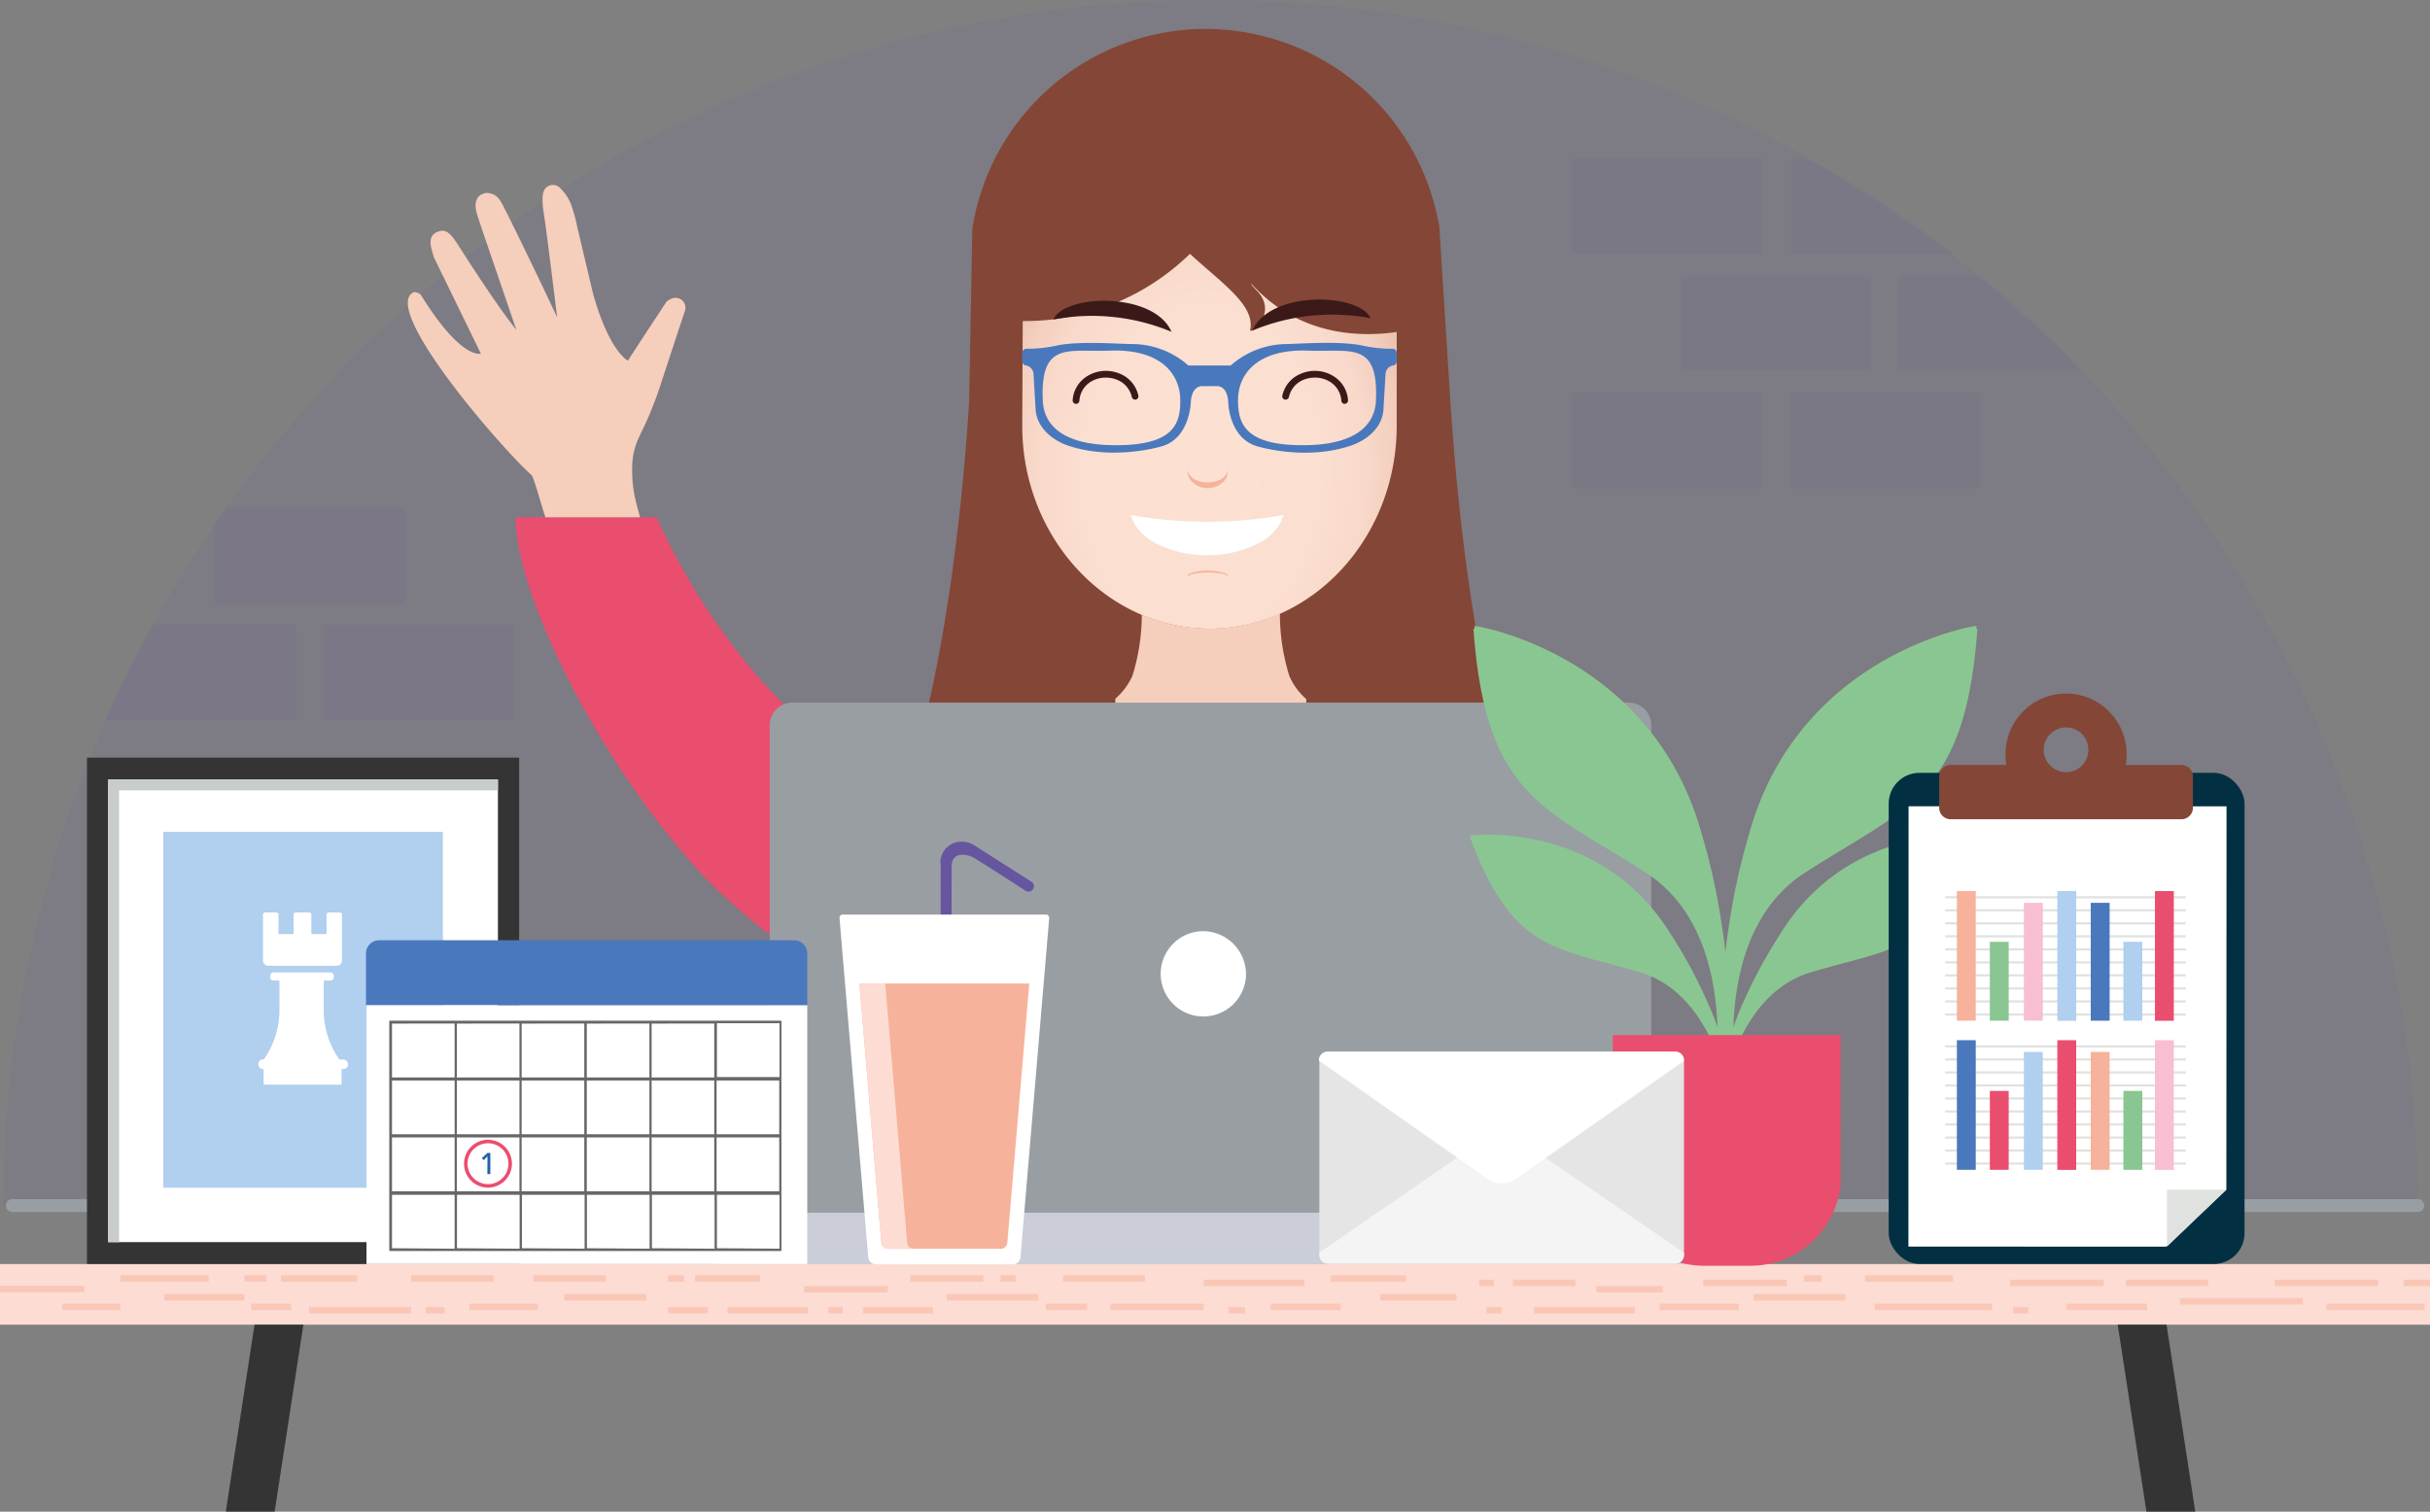 <svg id="Layer" xmlns="http://www.w3.org/2000/svg" xmlns:xlink="http://www.w3.org/1999/xlink" viewBox="0 0 310.38 193.14"><rect x="0" y="0" width="310.38" height="193.14" fill="#808080" stroke="none"/><defs><style>.cls-1,.cls-32{opacity:0.1;}.cls-2,.cls-31,.cls-32{fill:#6656a0;}.cls-22,.cls-3{fill:#ea4e6e;}.cls-4{fill:#999ea3;}.cls-5{fill:url(#Névtelen_színátmenet_3);}.cls-6{fill:url(#Névtelen_színátmenet_3-2);}.cls-10,.cls-13,.cls-14,.cls-22,.cls-7,.cls-9{fill-rule:evenodd;}.cls-7{fill:url(#Névtelen_színátmenet_35);}.cls-8{fill:#844636;}.cls-9{fill:url(#Névtelen_színátmenet_35-2);}.cls-10{fill:#3b1919;}.cls-11{fill:#fff;}.cls-12{fill:#f7b29b;}.cls-13,.cls-26{fill:#4979bc;}.cls-14,.cls-33{fill:#f6cebc;}.cls-15{fill:#fcdcd3;}.cls-16{opacity:0.5;}.cls-17{fill:#343434;}.cls-18{fill:#cbcdd8;}.cls-19{fill:#c9cccc;}.cls-20{fill:#b1cfee;}.cls-21{fill:#8ac691;}.cls-23{fill:none;}.cls-24{fill:#023042;}.cls-25{fill:#e0e2e0;}.cls-27{fill:#f7bfd1;}.cls-28{fill:#676767;}.cls-29{fill:#2362ac;}.cls-30{opacity:0.2;}.cls-31{opacity:0.4;}.cls-34{fill:#e6e5e5;}.cls-35{fill:#f4f4f4;}</style><linearGradient id="Névtelen_színátmenet_3" x1="130.48" y1="107.1" x2="142.65" y2="107.1" gradientTransform="matrix(0.87, -0.06, 0.07, 1, 18.26, -24.47)" gradientUnits="userSpaceOnUse"><stop offset="0" stop-color="#fbd3bd"/><stop offset="0.01" stop-color="#fad2bc"/><stop offset="0.21" stop-color="#efc2ad"/><stop offset="0.43" stop-color="#e9b8a5"/><stop offset="0.72" stop-color="#e7b5a2"/></linearGradient><linearGradient id="Névtelen_színátmenet_3-2" x1="173.82" y1="109.8" x2="185.98" y2="109.8" gradientTransform="matrix(-0.87, -0.06, -0.07, 1, 355.11, -24.47)" xlink:href="#Névtelen_színátmenet_3"/><radialGradient id="Névtelen_színátmenet_35" cx="166.75" cy="77.89" r="32.24" gradientTransform="translate(2.86 -33.81) rotate(1.49) scale(1 1.38)" gradientUnits="userSpaceOnUse"><stop offset="0" stop-color="#fce1d3"/><stop offset="0.52" stop-color="#fbdfd1"/><stop offset="0.71" stop-color="#f8d9ca"/><stop offset="0.84" stop-color="#f3cfbf"/><stop offset="0.95" stop-color="#ecc0ae"/><stop offset="1" stop-color="#e7b5a2"/></radialGradient><radialGradient id="Névtelen_színátmenet_35-2" cx="166.75" cy="82.45" r="29.45" gradientTransform="translate(3.02 -35.53) rotate(1.49) scale(1 1.38)" xlink:href="#Névtelen_színátmenet_35"/></defs><title>eezy_15</title><g id="_Csoport_" data-name="&lt;Csoport&gt;" class="cls-1"><g id="_Csoport_2" data-name="&lt;Csoport&gt;"><path id="_Görbe_" data-name="&lt;Görbe&gt;" class="cls-2" d="M168,22.34a154.2,154.2,0,0,0-154.2,154.2h308.4A154.2,154.2,0,0,0,168,22.34Z" transform="translate(-13.37 -22.34)"/></g></g><path class="cls-3" d="M156.67,153.46c-4.26-13.09-9.69-21.77-17.51-24.21,0-.12-27-7.89-41.94-40.84h-18c0,9.8,10.24,29.94,21.41,42.92,15.69,19,52.39,34.24,67.19,34.24C164.91,161.89,158.06,157.73,156.67,153.46Z" transform="translate(-13.37 -22.34)"/><g id="_Csoport_3" data-name="&lt;Csoport&gt;"><g id="_Csoport_4" data-name="&lt;Csoport&gt;"><path id="_Görbe_2" data-name="&lt;Görbe&gt;" class="cls-4" d="M322.19,177.18H14.93a.82.82,0,0,1-.81-.82.81.81,0,0,1,.81-.81H322.19a.81.81,0,0,1,.81.81A.82.82,0,0,1,322.19,177.18Z" transform="translate(-13.37 -22.34)"/></g></g><path class="cls-5" d="M149.5,73.51c.24,3.36-1.92,6.24-4.83,6.45s-5.47-2.34-5.71-5.69,1.93-6.24,4.84-6.45S149.26,70.16,149.5,73.51Z" transform="translate(-13.37 -22.34)"/><path class="cls-6" d="M186.14,73.51c-.24,3.36,1.92,6.24,4.83,6.45s5.47-2.34,5.71-5.69-1.93-6.24-4.84-6.45S186.38,70.16,186.14,73.51Z" transform="translate(-13.37 -22.34)"/><path class="cls-7" d="M191.62,64.41V52.9S186.82,44,166.83,44c-17.44,0-21.86,3.22-22.7,1.75H144V65.23l-.06,0V76.76c0,14.26,10.78,25.91,23.94,25.91S191.77,91,191.77,76.76V64.28Z" transform="translate(-13.37 -22.34)"/><path class="cls-8" d="M198.63,73.7l-1.42-22.4c-.12-.74-.29-1.45-.46-2.17h0a30.23,30.23,0,0,0-25-22.76l-1.14-.16-.9-.07c-.76-.07-1.52-.11-2.29-.11a30.22,30.22,0,0,0-29.86,25.56l-.4,22.11c-.9,13.88-2.91,32-7.4,47.3l24.72.36h26.85L206,121C201.54,105.71,199.53,87.58,198.63,73.7Z" transform="translate(-13.37 -22.34)"/><path class="cls-9" d="M173.15,58.54c0,.11.21.39.73.91,3,3-1.32,6.25-.78,4.8.37-3.07-3.69-5.75-7.74-9.48a30.17,30.17,0,0,1-21.13,8.59H144l-.06,13.4c0,14.26,10.78,25.91,23.94,25.91S191.77,91,191.77,76.76v-12C187,65.44,179.23,65.27,173.15,58.54Z" transform="translate(-13.37 -22.34)"/><path class="cls-10" d="M185.55,73.46a.43.43,0,0,1-.39.47.41.41,0,0,1-.46-.38,3.08,3.08,0,0,0-1.52-2.47,3.61,3.61,0,0,0-1.65-.49,3.94,3.94,0,0,0-1.7.29A3.09,3.09,0,0,0,178,73.07a.44.44,0,0,1-.52.32.42.42,0,0,1-.32-.51,3.92,3.92,0,0,1,2.34-2.78,4.54,4.54,0,0,1,2.09-.37,4.49,4.49,0,0,1,2,.61A3.9,3.9,0,0,1,185.55,73.46Z" transform="translate(-13.37 -22.34)"/><path class="cls-10" d="M150.38,73.46a.43.43,0,0,0,.86.09,3.05,3.05,0,0,1,1.51-2.47,3.64,3.64,0,0,1,1.65-.49,3.94,3.94,0,0,1,1.7.29,3.12,3.12,0,0,1,1.84,2.19.43.43,0,0,0,.51.32.42.42,0,0,0,.32-.51,3.93,3.93,0,0,0-2.33-2.78,4.6,4.6,0,0,0-2.1-.37,4.53,4.53,0,0,0-2,.61A3.9,3.9,0,0,0,150.38,73.46Z" transform="translate(-13.37 -22.34)"/><path class="cls-11" d="M175.86,88.39a56.7,56.7,0,0,1-16.59,0c-.92-.14-1.44-.25-1.44-.25a5.09,5.09,0,0,0,.39,1,6.16,6.16,0,0,0,.53.8l.2.23a6,6,0,0,0,.5.51l.23.2a7,7,0,0,0,.81.59,14,14,0,0,0,6.9,1.8,1,1,0,0,0,.17,0,1.08,1.08,0,0,0,.18,0,14.07,14.07,0,0,0,6.9-1.8,8,8,0,0,0,.81-.59l.22-.2a6.14,6.14,0,0,0,.51-.51l.19-.23a5.28,5.28,0,0,0,.53-.8,5.12,5.12,0,0,0,.4-1S176.78,88.25,175.86,88.39Z" transform="translate(-13.37 -22.34)"/><path class="cls-12" d="M170.18,82.39a1.78,1.78,0,0,1-.64,1.59,2.86,2.86,0,0,1-3.82,0,1.78,1.78,0,0,1-.64-1.59c.19,1.11,1.35,1.58,2.55,1.57S170,83.5,170.18,82.39Z" transform="translate(-13.37 -22.34)"/><path class="cls-12" d="M165.08,96c-.1-.18.16-.37.64-.51a6.79,6.79,0,0,1,1.91-.24,6.69,6.69,0,0,1,1.91.24c.48.14.74.33.64.51-.19-.36-1.34-.51-2.55-.51S165.27,95.68,165.08,96Z" transform="translate(-13.37 -22.34)"/><path class="cls-13" d="M191.24,66.9a17.87,17.87,0,0,1-4.05-.45c-3-.56-7.75-.18-9.63-.15a10.88,10.88,0,0,0-7,2.74h-5.4a10.88,10.88,0,0,0-7-2.74c-1.88,0-6.59-.41-9.63.15a17.87,17.87,0,0,1-4.05.45.54.54,0,0,0-.54.53V68.5a.54.54,0,0,0,.54.54,1.19,1.19,0,0,1,.9,1.07l.27,4.64c.33,3.3,4,4.47,4,4.47,5.7,2,11.82.22,11.82.22,3.79-.86,4-5.44,4-5.76.15-2.07,1.39-2,1.39-2h2s1.24-.12,1.39,2c0,.32.19,4.9,4,5.76,0,0,6.12,1.8,11.82-.22,0,0,3.7-1.17,4-4.47l.27-4.64a1.19,1.19,0,0,1,.9-1.07.53.53,0,0,0,.53-.54V67.43A.53.53,0,0,0,191.24,66.9ZM155.18,79.21c-4.73-.11-8.45-1.68-8.62-5.73-.32-7.59,3.24-6.14,8.56-6.34,6.52-.25,9,3,9,6.34C164.16,76.59,163.2,79.41,155.18,79.21Zm33.94-5.73c-.17,4-3.89,5.62-8.62,5.73-8,.2-9-2.62-9-5.73,0-3.38,2.5-6.59,9-6.34C185.88,67.34,189.44,65.89,189.12,73.48Z" transform="translate(-13.37 -22.34)"/><path class="cls-10" d="M173.35,64.57A26.45,26.45,0,0,1,188.44,63C186.91,59.71,175.5,59.46,173.35,64.57Z" transform="translate(-13.37 -22.34)"/><path class="cls-10" d="M163,64.73a26.45,26.45,0,0,0-15.09-1.57C149.39,59.87,160.8,59.61,163,64.73Z" transform="translate(-13.37 -22.34)"/><path class="cls-14" d="M178.06,108.72a26.78,26.78,0,0,1-1.21-8,22.07,22.07,0,0,1-17.64.16,26.46,26.46,0,0,1-1.2,7.81,8.51,8.51,0,0,1-2.18,2.92v1.16L168,145.08l12.22-32.28v-1.14A8.43,8.43,0,0,1,178.06,108.72Z" transform="translate(-13.37 -22.34)"/><rect class="cls-15" y="161.5" width="310.38" height="7.75"/><g id="table_pattern" data-name="table pattern" class="cls-16"><rect class="cls-12" y="164.28" width="10.76" height="0.82"/><rect class="cls-12" x="15.38" y="162.93" width="11.28" height="0.82"/><rect class="cls-12" x="35.88" y="162.93" width="9.74" height="0.82"/><rect class="cls-12" x="52.53" y="162.93" width="10.51" height="0.82"/><rect class="cls-12" x="68.16" y="162.93" width="9.23" height="0.82"/><rect class="cls-12" x="39.46" y="167" width="13.07" height="0.81"/><rect class="cls-12" x="21.01" y="165.34" width="10.22" height="0.82"/><rect class="cls-12" x="7.97" y="166.56" width="7.4" height="0.82"/><rect class="cls-12" x="32.09" y="166.56" width="5.09" height="0.82"/><rect class="cls-12" x="59.96" y="166.56" width="8.74" height="0.82"/><rect class="cls-12" x="31.23" y="162.93" width="2.79" height="0.82"/><rect class="cls-12" x="54.39" y="167" width="2.4" height="0.81"/><rect class="cls-12" x="72.07" y="165.34" width="10.47" height="0.82"/><rect class="cls-12" x="85.33" y="162.93" width="2.02" height="0.82"/><rect class="cls-12" x="88.79" y="162.93" width="8.26" height="0.82"/><rect class="cls-12" x="85.33" y="167" width="5.09" height="0.81"/><rect class="cls-12" x="92.92" y="167" width="10.28" height="0.81"/><rect class="cls-12" x="105.8" y="167" width="1.83" height="0.81"/><rect class="cls-12" x="110.22" y="167" width="8.94" height="0.81"/><rect class="cls-12" x="102.72" y="164.32" width="10.67" height="0.81"/><rect class="cls-12" x="116.27" y="162.93" width="9.32" height="0.82"/><rect class="cls-12" x="127.8" y="162.93" width="1.92" height="0.82"/><rect class="cls-12" x="120.93" y="165.34" width="11.68" height="0.82"/><rect class="cls-12" x="133.57" y="166.56" width="5.29" height="0.82"/><rect class="cls-12" x="135.78" y="162.93" width="10.47" height="0.82"/><rect class="cls-12" x="141.83" y="166.56" width="11.91" height="0.82"/><rect class="cls-12" x="153.75" y="163.5" width="12.87" height="0.82"/><rect class="cls-12" x="162.3" y="166.56" width="8.94" height="0.82"/><rect class="cls-12" x="169.98" y="162.93" width="9.61" height="0.82"/><rect class="cls-12" x="176.33" y="165.34" width="9.71" height="0.82"/><rect class="cls-12" x="189.87" y="167" width="1.92" height="0.81"/><rect class="cls-12" x="156.92" y="167" width="2.11" height="0.81"/><rect class="cls-12" x="188.91" y="163.5" width="1.92" height="0.82"/><rect class="cls-12" x="193.24" y="163.5" width="7.98" height="0.82"/><rect class="cls-12" x="195.93" y="167" width="12.88" height="0.81"/><rect class="cls-12" x="230.43" y="162.93" width="2.21" height="0.82"/><rect class="cls-12" x="217.55" y="163.5" width="10.67" height="0.82"/><rect class="cls-12" x="203.91" y="164.32" width="8.46" height="0.81"/><rect class="cls-12" x="211.98" y="166.56" width="10.09" height="0.82"/><rect class="cls-12" x="223.99" y="165.34" width="11.72" height="0.82"/><rect class="cls-12" x="238.21" y="162.93" width="11.24" height="0.82"/><rect class="cls-12" x="239.46" y="166.56" width="14.99" height="0.82"/><rect class="cls-12" x="257.14" y="167" width="1.92" height="0.81"/><rect class="cls-12" x="256.76" y="163.5" width="11.92" height="0.82"/><rect class="cls-12" x="263.96" y="166.56" width="10.28" height="0.82"/><rect class="cls-12" x="271.56" y="163.5" width="10.47" height="0.82"/><rect class="cls-12" x="278.47" y="165.85" width="15.66" height="0.82"/><rect class="cls-12" x="290.58" y="163.5" width="13.16" height="0.82"/><rect class="cls-12" x="307.01" y="163.5" width="3.36" height="0.82"/><rect class="cls-12" x="297.16" y="166.56" width="12.54" height="0.82"/></g><polygon class="cls-17" points="280.4 193.13 276.73 169.25 270.49 169.25 274.16 193.13 280.4 193.13"/><polygon class="cls-17" points="35.08 193.13 38.75 169.25 32.51 169.25 28.84 193.13 35.08 193.13"/><path class="cls-4" d="M114.54,177.78H224.28V115.11a2.89,2.89,0,0,0-2.83-3H114.54a2.9,2.9,0,0,0-2.85,3v62.67Z" transform="translate(-13.37 -22.34)"/><path class="cls-18" d="M234.82,177.28H101.16c0,.24-.08.47-.08.71v2.14c0,3.53,2.76,3.74,6.18,3.74H228.73c3.39,0,6.17-.21,6.17-3.74V178A5.71,5.71,0,0,0,234.82,177.28Z" transform="translate(-13.37 -22.34)"/><path id="_Görbe_3" data-name="&lt;Görbe&gt;" class="cls-11" d="M172.52,146.91a5.45,5.45,0,1,1-5.45-5.6A5.52,5.52,0,0,1,172.52,146.91Z" transform="translate(-13.37 -22.34)"/><rect class="cls-17" x="11.11" y="96.8" width="55.2" height="64.69"/><rect class="cls-11" x="13.82" y="99.59" width="49.78" height="59.11"/><polygon class="cls-19" points="15.21 100.98 63.6 100.98 63.6 99.59 13.82 99.59 13.82 158.71 15.21 158.71 15.21 100.98"/><rect class="cls-20" x="20.85" y="106.29" width="35.72" height="45.46"/><path class="cls-11" d="M57.05,145.07v-5.88a.27.27,0,0,0-.27-.27H55.35a.27.27,0,0,0-.27.27v2.49H53.14v-2.49a.27.27,0,0,0-.27-.27H51.14a.27.27,0,0,0-.27.27v2.49H48.94v-2.49a.28.28,0,0,0-.27-.27H47.23a.28.28,0,0,0-.27.27v5.88a.67.67,0,0,0,.67.66h8.76A.67.67,0,0,0,57.05,145.07Z" transform="translate(-13.37 -22.34)"/><path class="cls-11" d="M57.63,157.89a.49.49,0,0,0-.4-.18h-.51a11,11,0,0,1-2-6.31v-3.78h.87a.42.42,0,0,0,.3-.14.54.54,0,0,0,.12-.34v-.07a.51.51,0,0,0-.13-.35.38.38,0,0,0-.29-.14h-7.3a.41.41,0,0,0-.3.14.54.54,0,0,0-.12.34v.08a.52.52,0,0,0,.12.34.41.41,0,0,0,.3.14h.77v3.78a11,11,0,0,1-2,6.31h-.14a.54.54,0,0,0-.4.18.63.63,0,0,0-.16.43.62.62,0,0,0,.16.41.51.51,0,0,0,.4.19h.12v2H57v-2h.26a.55.55,0,0,0,.41-.19.61.61,0,0,0,.15-.41A.62.62,0,0,0,57.63,157.89Z" transform="translate(-13.37 -22.34)"/><path id="leaf" class="cls-21" d="M230.83,149c4.77,9.93,3.87,16.28,3.87,16.28s-1.26-15.46-11.77-18.69c-10.78-3.23-16.31-2.52-21.79-17.26h.1a1.57,1.57,0,0,1-.09-.23s16.32-2.15,25.48,12.36c.29.45.57.89.84,1.33A59.17,59.17,0,0,1,230.83,149Z" transform="translate(-13.37 -22.34)"/><path id="leaf-2" data-name="leaf" class="cls-21" d="M233.24,140.2c2.46,15-1.18,23-1.18,23s4.31-21-8.35-29.28c-13-8.44-20.59-9.63-22.14-31.25l.13,0c0-.12,0-.24,0-.35s22.43,3.46,28.93,26.21c.21.7.4,1.39.59,2.08A81.57,81.57,0,0,1,233.24,140.2Z" transform="translate(-13.37 -22.34)"/><path id="leaf-3" data-name="leaf" class="cls-21" d="M236.68,149c-4.77,9.93-3.87,16.28-3.87,16.28s1.26-15.46,11.78-18.69c10.77-3.23,16.3-2.52,21.78-17.26h-.1a1.6,1.6,0,0,0,.1-.23s-16.33-2.15-25.49,12.36c-.29.45-.56.89-.83,1.33A59.37,59.37,0,0,0,236.68,149Z" transform="translate(-13.37 -22.34)"/><path id="leaf-4" data-name="leaf" class="cls-21" d="M234.27,140.2c-2.46,15,1.18,23,1.18,23s-4.31-21,8.35-29.28c13-8.44,20.6-9.63,22.14-31.25l-.13,0c0-.12,0-.24,0-.35s-22.42,3.46-28.93,26.21c-.2.7-.4,1.39-.59,2.08A83.68,83.68,0,0,0,234.27,140.2Z" transform="translate(-13.37 -22.34)"/><path class="cls-22" d="M248.46,165.53V154.59H219.38v19h.13A11.58,11.58,0,0,0,231,184.06h6a11.57,11.57,0,0,0,11.48-10.42h0v-.1c0-.33,0-.67,0-1v-6C248.51,166.21,248.49,165.87,248.46,165.53Z" transform="translate(-13.37 -22.34)"/><rect class="cls-23" x="241.24" y="98.74" width="45.45" height="62.75" rx="3.93" ry="3.93"/><rect class="cls-24" x="241.24" y="98.74" width="45.45" height="62.75" rx="3.93" ry="3.93"/><polygon class="cls-11" points="276.68 159.28 243.76 159.27 243.78 103.01 284.39 103.02 284.37 152 276.68 159.28"/><path class="cls-8" d="M292,120.08h-7.1a8.32,8.32,0,0,0,.09-1.12,7.73,7.73,0,1,0-15.45,0,8.29,8.29,0,0,0,.08,1.11h-7.09a1.47,1.47,0,0,0-1.47,1.47v4a1.46,1.46,0,0,0,1.47,1.47h29.46a1.47,1.47,0,0,0,1.48-1.47v-4A1.47,1.47,0,0,0,292,120.08Zm-14.74.92a2.86,2.86,0,1,1,2.86-2.86A2.86,2.86,0,0,1,277.21,121Z" transform="translate(-13.37 -22.34)"/><polygon class="cls-25" points="284.37 152 276.79 152 276.78 159.28 284.37 152"/><rect class="cls-25" x="248.45" y="114.5" width="30.74" height="0.28"/><rect class="cls-25" x="248.45" y="116.17" width="30.74" height="0.28"/><rect class="cls-25" x="248.45" y="117.83" width="30.74" height="0.28"/><rect class="cls-25" x="248.45" y="119.49" width="30.74" height="0.28"/><rect class="cls-25" x="248.45" y="121.16" width="30.74" height="0.28"/><rect class="cls-25" x="248.45" y="122.82" width="30.74" height="0.28"/><rect class="cls-25" x="248.45" y="124.48" width="30.74" height="0.28"/><rect class="cls-25" x="248.45" y="126.15" width="30.74" height="0.28"/><rect class="cls-25" x="248.45" y="127.81" width="30.74" height="0.28"/><rect class="cls-25" x="248.45" y="129.48" width="30.74" height="0.28"/><rect class="cls-12" x="249.95" y="113.85" width="2.41" height="16.56"/><rect class="cls-26" x="267.05" y="115.35" width="2.41" height="15.06"/><rect class="cls-21" x="254.16" y="120.33" width="2.41" height="10.08"/><rect class="cls-20" x="271.22" y="120.33" width="2.41" height="10.08"/><rect class="cls-20" x="262.78" y="113.85" width="2.41" height="16.57"/><rect class="cls-3" x="275.25" y="113.85" width="2.41" height="16.57"/><rect class="cls-27" x="258.51" y="115.35" width="2.41" height="15.06"/><rect class="cls-25" x="248.45" y="133.55" width="30.74" height="0.28"/><rect class="cls-25" x="248.45" y="135.22" width="30.74" height="0.28"/><rect class="cls-25" x="248.45" y="136.88" width="30.74" height="0.28"/><rect class="cls-25" x="248.45" y="138.54" width="30.74" height="0.28"/><rect class="cls-25" x="248.45" y="140.21" width="30.74" height="0.28"/><rect class="cls-25" x="248.45" y="141.87" width="30.74" height="0.28"/><rect class="cls-25" x="248.45" y="143.53" width="30.74" height="0.28"/><rect class="cls-25" x="248.45" y="145.2" width="30.74" height="0.28"/><rect class="cls-25" x="248.45" y="146.86" width="30.74" height="0.28"/><rect class="cls-25" x="248.45" y="148.52" width="30.74" height="0.28"/><rect class="cls-26" x="249.95" y="132.9" width="2.41" height="16.56"/><rect class="cls-12" x="267.05" y="134.4" width="2.41" height="15.06"/><rect class="cls-3" x="254.16" y="139.38" width="2.41" height="10.08"/><rect class="cls-21" x="271.22" y="139.38" width="2.41" height="10.08"/><rect class="cls-3" x="262.78" y="132.9" width="2.41" height="16.57"/><rect class="cls-27" x="275.25" y="132.9" width="2.41" height="16.57"/><rect class="cls-20" x="258.51" y="134.4" width="2.41" height="15.06"/><path class="cls-2" d="M145.31,135.94a.66.66,0,0,1-.89.24l-1.86-1.2h0l-3.44-2.2-1.45-.9c-.89-.43-2.73-.77-2.75,1.16v1.7l-.06,30.85h-1.39l.05-32.76a2.42,2.42,0,0,1,0-.76,2.71,2.71,0,0,1,3.18-2.15,2.65,2.65,0,0,1,.8.24l.13.07.4.25,5.26,3.35,1.88,1.2A.63.63,0,0,1,145.31,135.94Z" transform="translate(-13.37 -22.34)"/><g id="_Csoport_5" data-name="&lt;Csoport&gt;"><g id="_Csoport_6" data-name="&lt;Csoport&gt;"><path id="_Görbe_4" data-name="&lt;Görbe&gt;" class="cls-11" d="M125.26,183.88a1,1,0,0,1-1-1l-3.66-43.21a.49.49,0,0,1,.1-.34.35.35,0,0,1,.28-.14H147a.35.35,0,0,1,.28.14.49.49,0,0,1,.1.34l-3.66,43.21a1,1,0,0,1-1,1Z" transform="translate(-13.37 -22.34)"/></g></g><g id="_Csoport_7" data-name="&lt;Csoport&gt;"><g id="_Csoport_8" data-name="&lt;Csoport&gt;"><path id="_Görbe_5" data-name="&lt;Görbe&gt;" class="cls-12" d="M123.14,148l2.8,33.06a.85.85,0,0,0,.79.83h14.52a.85.85,0,0,0,.79-.83l2.8-33.06Z" transform="translate(-13.37 -22.34)"/></g></g><path class="cls-15" d="M129.24,181.06,126.44,148h-3.3l2.8,33.06a.85.85,0,0,0,.79.83H130A.85.85,0,0,1,129.24,181.06Z" transform="translate(-13.37 -22.34)"/><path class="cls-26" d="M116.48,150.78v-6.63a1.68,1.68,0,0,0-1.68-1.68h-53a1.68,1.68,0,0,0-1.68,1.68v6.63h56.34Z" transform="translate(-13.37 -22.34)"/><rect class="cls-11" x="46.81" y="128.44" width="56.3" height="33.06"/><path class="cls-28" d="M112.9,152.75H63.09v29.42h50.09V152.75Zm0,14.91v6.88h-8v-6.88Zm0-7.27v6.87h-8v-6.87Zm-8.3-7.28V155h0v5h-8v-6.88Zm0,7.28v6.87h-8v-6.87Zm-8,7.27h8v6.88h-8Zm-.28-14.55V155h0v5h-8v-6.88Zm0,7.28v6.87h-8v-6.87Zm-8,7.27h8v6.88h-8ZM88,153.11V155h0v5H80v-6.88Zm0,7.28v6.87H80v-6.87Zm-8,7.27h8v6.88H80Zm-.28-14.55V155h0v5h-8v-6.88Zm0,7.28v6.87h-8v-6.87Zm-8,7.27h8v6.88h-8Zm-.28-14.55V155h0v5h-8v-6.88Zm-8,21.43v-6.88h8v6.88Zm0-7.28v-6.87h8v6.87Zm0,14.56V180h0v-5h8v6.88Zm8.3,0V180h0v-5h8v6.88Zm8.3,0V180h0v-5h8v6.88Zm8.3,0V180h0v-5h8v6.88Zm8.3,0V180h0v-5h8v6.88Zm8.3,0V180h0v-5h8v6.88Zm8-26.87v5h-8v-6.88h8V155Z" transform="translate(-13.37 -22.34)"/><path class="cls-29" d="M75.63,170.54c0-.21,0-.47,0-.47h0s-.15.17-.2.22l-.28.28-.23-.27.72-.66H76v2.71h-.38Z" transform="translate(-13.37 -22.34)"/><path class="cls-3" d="M75.7,174.08A3.06,3.06,0,1,1,78.76,171,3.07,3.07,0,0,1,75.7,174.08Zm0-5.67A2.61,2.61,0,1,0,78.31,171,2.61,2.61,0,0,0,75.7,168.41Z" transform="translate(-13.37 -22.34)"/><g class="cls-30"><polygon class="cls-31" points="214.69 35.26 214.69 47.42 226.85 47.42 239.01 47.42 239.01 35.26 214.69 35.26"/><polygon class="cls-31" points="228.59 50.21 228.59 62.37 240.75 62.37 252.91 62.37 252.91 50.21 228.59 50.21"/><polygon class="cls-31" points="200.78 50.21 200.78 62.37 212.94 62.37 225.1 62.37 225.1 50.21 200.78 50.21"/><polygon class="cls-31" points="200.78 20.27 200.78 32.43 212.94 32.43 225.1 32.43 225.1 20.27 200.78 20.27"/><path class="cls-31" d="M254.33,54.77H242.17V42.61h2.08a135.66,135.66,0,0,1,18.68,12.16Z" transform="translate(-13.37 -22.34)"/><path class="cls-31" d="M267.93,69.76H255.77V57.6h10.64a159.14,159.14,0,0,1,13,12.16Z" transform="translate(-13.37 -22.34)"/></g><path class="cls-32" d="M52.94,99.41H65.1V87.25H42.23c-.5.69-1,1.39-1.45,2.09V99.41Z" transform="translate(-13.37 -22.34)"/><path class="cls-32" d="M39,114.35H51.2V102.19H32.84q-3.24,5.86-6,12v.12Z" transform="translate(-13.37 -22.34)"/><polygon class="cls-32" points="65.63 92.01 65.63 79.85 41.31 79.85 41.31 92.01 53.47 92.01 65.63 92.01"/><path class="cls-33" d="M99.11,60.51c-.18.09-.37.2-.58.33,0,0-5,7.59-4.94,7.57l-.06,0c-2.74-1.91-4.44-8.68-4.44-8.68l-2-8.45A17.82,17.82,0,0,0,86.49,49a5.8,5.8,0,0,0-1.75-2.79,1.3,1.3,0,0,0-1.65.13c-.46.49-.57,1.44-.22,3.55.28,1.67,1.66,13,1.66,13h0c-1.41-3.1-5.8-12.14-6.56-13.6C77.31,48,77,47.18,75.73,47a1.09,1.09,0,0,0-.56.07l-.27.11a1.05,1.05,0,0,0-.37.25c-.79.88-.27,2.14.06,3.17s3.83,11.22,4.73,13.87c-2.48-3-7.58-11.05-7.58-11.05-.6-.85-1.27-2-2.47-1.46-1.44.53-.8,2.13-.48,3.25l6,12.31s-2.48.89-7.69-7.55c-.41-.27-.76-.39-1-.24C62.19,62,77.21,79.41,81.27,83.05c.3.27,1.54,4.88,1.77,5.38l12.08,0-.4-1.51a16.75,16.75,0,0,1-.6-4.93,9,9,0,0,1,.69-3.39c.22-.49.45-1,.67-1.43a46.27,46.27,0,0,0,2.2-5.47c1.13-3.46,2.84-8.66,3.17-9.62A1.27,1.27,0,0,0,99.11,60.51Z" transform="translate(-13.37 -22.34)"/><g id="envelope"><path class="cls-34" d="M228.46,182.75a1.1,1.1,0,0,1-1.16,1H183.05a1.09,1.09,0,0,1-1.16-1v-25a1.09,1.09,0,0,1,1.16-1h44.25a1.09,1.09,0,0,1,1.16,1Z" transform="translate(-13.37 -22.34)"/><path class="cls-35" d="M205.11,166.38l-23.22,16v.42a1.09,1.09,0,0,0,1.16,1H227.3a1.1,1.1,0,0,0,1.16-1v-.41Z" transform="translate(-13.37 -22.34)"/><path class="cls-11" d="M228.45,157.7a1.09,1.09,0,0,0-1.16-1H183a1.09,1.09,0,0,0-1.16,1v.15l21.71,15.22a3.1,3.1,0,0,0,3.29,0l21.57-15.16Z" transform="translate(-13.37 -22.34)"/></g></svg>